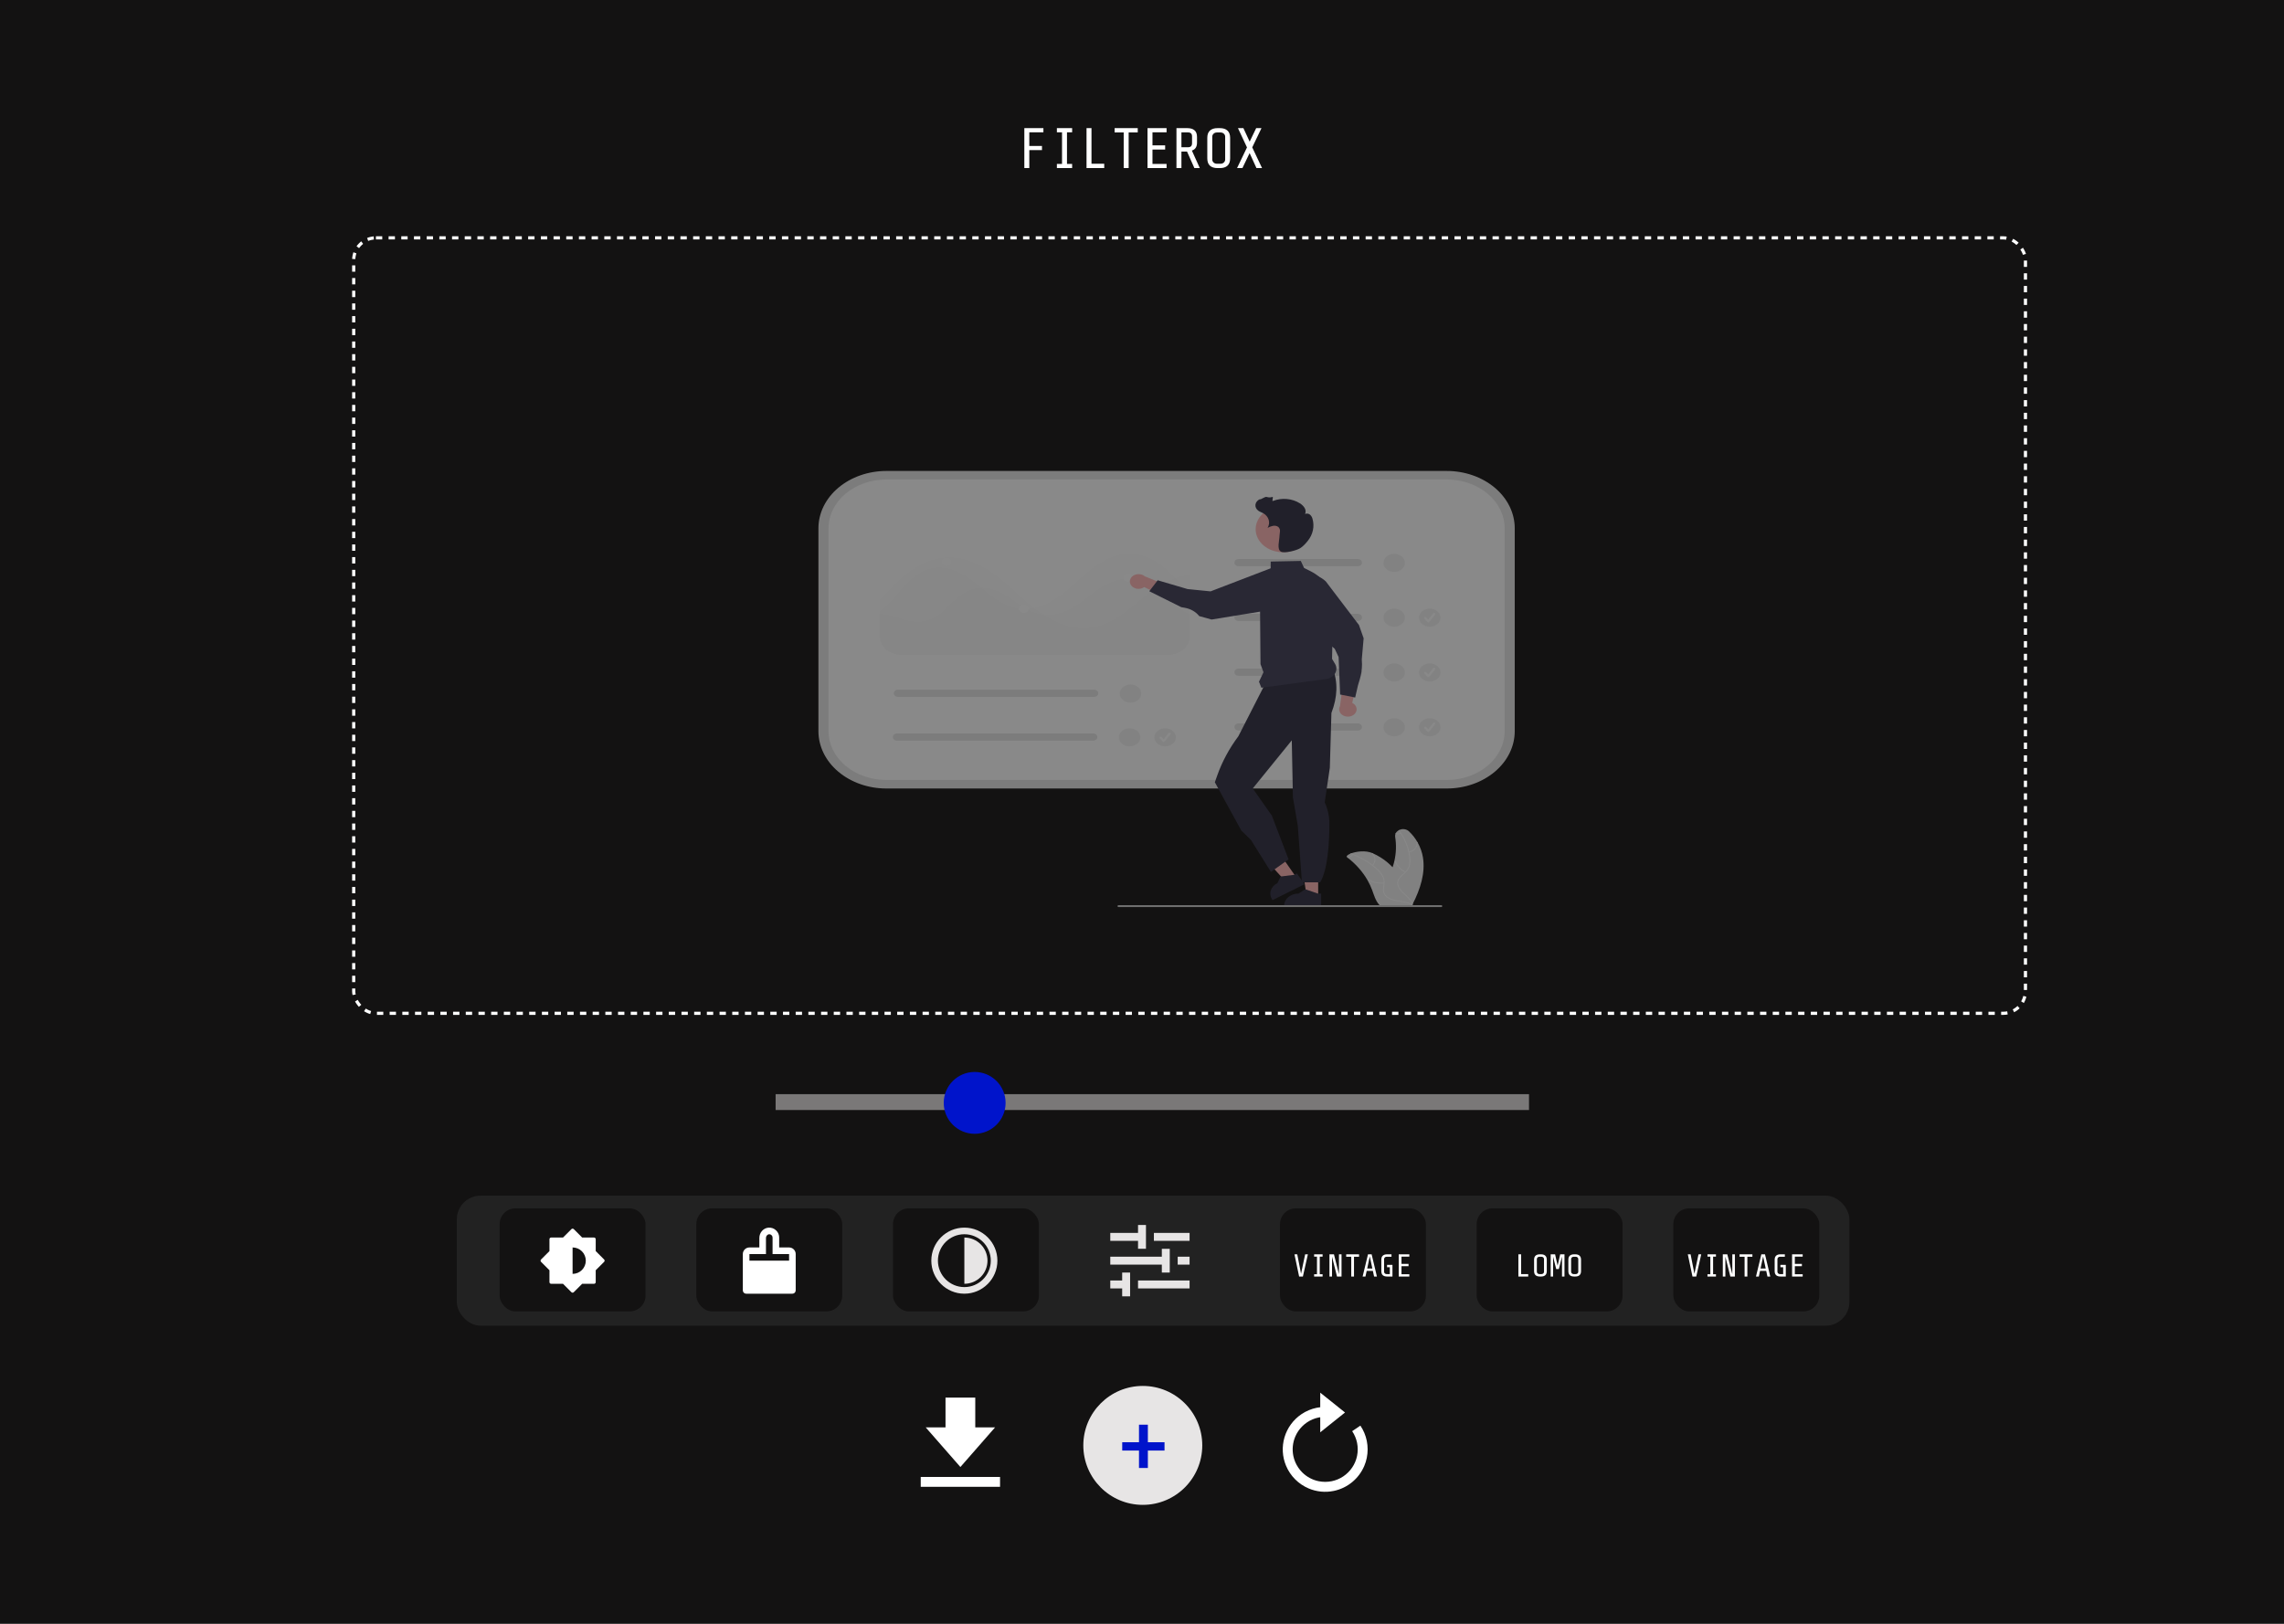 <svg width="1440" height="1024" viewBox="0 0 1440 1024" fill="none" xmlns="http://www.w3.org/2000/svg">
<rect width="1440" height="1024" fill="#131212"/>
<rect x="288" y="754" width="878" height="82" rx="15" fill="#222222"/>
<rect x="223" y="150" width="1054" height="489" rx="14" stroke="white" stroke-width="2" stroke-dasharray="4 4"/>
<path d="M656.94 92.032V94.66H648.948V106H645.816V80.8H657.84V83.428H648.948V92.032H656.94ZM669.577 103.372V83.428H666.337V80.8H675.949V83.428H672.709V103.372H675.949V106H666.337V103.372H669.577ZM688.155 80.8V103.264H696.183V106H685.023V80.8H688.155ZM708.46 106V83.536H702.736V80.8H717.316V83.536H711.592V106H708.46ZM735.498 80.8V83.428H726.606V91.672H734.598V94.3H726.606V103.372H735.498V106H723.474V80.8H735.498ZM744.859 95.56V106H741.727V80.8H748.495C750.535 80.8 752.071 81.256 753.103 82.168C754.159 83.056 754.687 84.472 754.687 86.416V89.872C754.687 92.584 753.607 94.276 751.447 94.948L756.451 106H753.031L748.387 95.56H744.859ZM751.555 86.092C751.555 85.18 751.339 84.52 750.907 84.112C750.499 83.704 749.839 83.5 748.927 83.5H744.859V92.86H748.927C749.839 92.86 750.499 92.656 750.907 92.248C751.339 91.816 751.555 91.144 751.555 90.232V86.092ZM775.568 99.88C775.568 101.92 775.004 103.456 773.876 104.488C772.772 105.496 771.176 106 769.088 106H767.648C765.56 106 763.952 105.496 762.824 104.488C761.72 103.456 761.168 101.92 761.168 99.88V86.92C761.168 84.88 761.72 83.356 762.824 82.348C763.952 81.316 765.56 80.8 767.648 80.8H769.088C771.176 80.8 772.772 81.316 773.876 82.348C775.004 83.356 775.568 84.88 775.568 86.92V99.88ZM772.436 86.236C772.436 85.492 772.16 84.856 771.608 84.328C771.056 83.8 770.336 83.536 769.448 83.536H767.288C766.4 83.536 765.68 83.8 765.128 84.328C764.576 84.856 764.3 85.492 764.3 86.236V100.564C764.3 101.308 764.576 101.944 765.128 102.472C765.68 103 766.4 103.264 767.288 103.264H769.448C770.336 103.264 771.056 103 771.608 102.472C772.16 101.944 772.436 101.308 772.436 100.564V86.236ZM783.31 106H779.926L786.19 92.968L780.502 80.8H783.922L787.882 89.332L791.986 80.8H795.334L789.502 92.932L795.694 106H792.166L787.846 96.532L783.31 106Z" fill="white"/>
<circle cx="720.5" cy="911.5" r="37.5" fill="#E7E5E5"/>
<path d="M718.1 925.74V914.75H707.53V909.5H718.1V898.44H723.7V909.5H734.2V914.75H723.7V925.74H718.1Z" fill="#0014CB"/>
<rect x="563" y="762" width="92" height="65" rx="10" fill="#131212"/>
<rect x="439" y="762" width="92" height="65" rx="10" fill="#131212"/>
<rect x="807" y="762" width="92" height="65" rx="10" fill="#131212"/>
<g filter="url(#filter0_d_2:2)">
<path d="M816.12 787H817.88L820.28 799.24L822.86 787H824.58L821.44 801H819.06L816.12 787ZM830.321 799.54V788.46H828.521V787H833.861V788.46H832.061V799.54H833.861V801H828.521V799.54H830.321ZM839.802 801H838.182V787H841.022L844.182 799.52V787H845.802V801H842.942L839.802 788.48V801ZM851.922 801V788.52H848.742V787H856.842V788.52H853.662V801H851.922ZM861.663 797.46L860.883 801H859.103L862.483 787H864.783L868.103 801H866.323L865.563 797.46H861.663ZM865.243 795.96L863.603 788.32L861.983 795.96H865.243ZM874.484 801C873.324 801 872.431 800.72 871.804 800.16C871.191 799.587 870.884 798.733 870.884 797.6V790.4C870.884 789.267 871.191 788.42 871.804 787.86C872.431 787.287 873.324 787 874.484 787H877.304V788.52H874.284C873.791 788.52 873.391 788.667 873.084 788.96C872.777 789.253 872.624 789.607 872.624 790.02V797.98C872.624 798.393 872.777 798.747 873.084 799.04C873.391 799.333 873.791 799.48 874.284 799.48H876.244V795.14H874.504V793.64H877.904V801H874.484ZM888.545 787V788.46H883.605V793.04H888.045V794.5H883.605V799.54H888.545V801H881.865V787H888.545Z" fill="white"/>
</g>
<rect x="1055" y="762" width="92" height="65" rx="10" fill="#131212"/>
<g filter="url(#filter1_d_2:2)">
<path d="M1064.12 787H1065.88L1068.28 799.24L1070.86 787H1072.58L1069.44 801H1067.06L1064.12 787ZM1078.32 799.54V788.46H1076.52V787H1081.86V788.46H1080.06V799.54H1081.86V801H1076.52V799.54H1078.32ZM1087.8 801H1086.18V787H1089.02L1092.18 799.52V787H1093.8V801H1090.94L1087.8 788.48V801ZM1099.92 801V788.52H1096.74V787H1104.84V788.52H1101.66V801H1099.92ZM1109.66 797.46L1108.88 801H1107.1L1110.48 787H1112.78L1116.1 801H1114.32L1113.56 797.46H1109.66ZM1113.24 795.96L1111.6 788.32L1109.98 795.96H1113.24ZM1122.48 801C1121.32 801 1120.43 800.72 1119.8 800.16C1119.19 799.587 1118.88 798.733 1118.88 797.6V790.4C1118.88 789.267 1119.19 788.42 1119.8 787.86C1120.43 787.287 1121.32 787 1122.48 787H1125.3V788.52H1122.28C1121.79 788.52 1121.39 788.667 1121.08 788.96C1120.78 789.253 1120.62 789.607 1120.62 790.02V797.98C1120.62 798.393 1120.78 798.747 1121.08 799.04C1121.39 799.333 1121.79 799.48 1122.28 799.48H1124.24V795.14H1122.5V793.64H1125.9V801H1122.48ZM1136.54 787V788.46H1131.6V793.04H1136.04V794.5H1131.6V799.54H1136.54V801H1129.86V787H1136.54Z" fill="white"/>
</g>
<rect x="931" y="762" width="92" height="65" rx="10" fill="#131212"/>
<g filter="url(#filter2_d_2:2)">
<path d="M959.04 787V799.48H963.5V801H957.3V787H959.04ZM975.201 797.6C975.201 798.733 974.887 799.587 974.261 800.16C973.647 800.72 972.761 801 971.601 801H970.801C969.641 801 968.747 800.72 968.121 800.16C967.507 799.587 967.201 798.733 967.201 797.6V790.4C967.201 789.267 967.507 788.42 968.121 787.86C968.747 787.287 969.641 787 970.801 787H971.601C972.761 787 973.647 787.287 974.261 787.86C974.887 788.42 975.201 789.267 975.201 790.4V797.6ZM973.461 790.02C973.461 789.607 973.307 789.253 973.001 788.96C972.694 788.667 972.294 788.52 971.801 788.52H970.601C970.107 788.52 969.707 788.667 969.401 788.96C969.094 789.253 968.941 789.607 968.941 790.02V797.98C968.941 798.393 969.094 798.747 969.401 799.04C969.707 799.333 970.107 799.48 970.601 799.48H971.801C972.294 799.48 972.694 799.333 973.001 799.04C973.307 798.747 973.461 798.393 973.461 797.98V790.02ZM982.802 796.3H981.142L979.182 788.44V801H977.662V787H980.442L982.042 794.16L983.662 787H986.362V801H984.802V788.44L982.802 796.3ZM996.802 797.6C996.802 798.733 996.489 799.587 995.862 800.16C995.249 800.72 994.362 801 993.202 801H992.402C991.242 801 990.349 800.72 989.722 800.16C989.109 799.587 988.802 798.733 988.802 797.6V790.4C988.802 789.267 989.109 788.42 989.722 787.86C990.349 787.287 991.242 787 992.402 787H993.202C994.362 787 995.249 787.287 995.862 787.86C996.489 788.42 996.802 789.267 996.802 790.4V797.6ZM995.062 790.02C995.062 789.607 994.909 789.253 994.602 788.96C994.296 788.667 993.896 788.52 993.402 788.52H992.202C991.709 788.52 991.309 788.667 991.002 788.96C990.696 789.253 990.542 789.607 990.542 790.02V797.98C990.542 798.393 990.696 798.747 991.002 799.04C991.309 799.333 991.709 799.48 992.202 799.48H993.402C993.896 799.48 994.296 799.333 994.602 799.04C994.909 798.747 995.062 798.393 995.062 797.98V790.02Z" fill="white"/>
</g>
<rect x="315" y="762" width="92" height="65" rx="10" fill="#131212"/>
<path d="M727.5 777.5H750V782.5H727.5V777.5ZM700 782.5H717.5V787.5H722.5V772.5H717.5V777.5H700V782.5ZM717.5 807.5H750V812.5H717.5V807.5ZM742.5 792.5H750V797.5H742.5V792.5ZM737.5 802.5V787.53H732.5V792.5H700V797.5H732.5V802.5H737.5ZM712.5 817.5V802.5H707.5V807.5H700V812.5H707.5V817.5H712.5Z" fill="#E7E5E5"/>
<path d="M860.156 903.578C859.481 901.986 858.655 900.463 857.691 899.028L852.509 902.525C854.003 904.745 855.05 907.234 855.594 909.853C856.148 912.584 856.148 915.398 855.594 918.128C855.322 919.447 854.92 920.736 854.394 921.975C853.882 923.193 853.251 924.357 852.509 925.45C851.028 927.634 849.145 929.517 846.959 930.997C844.741 932.489 842.255 933.537 839.637 934.081C836.908 934.628 834.098 934.628 831.369 934.081C827.441 933.274 823.836 931.331 821.003 928.494C819.132 926.621 817.638 924.406 816.603 921.969C816.081 920.729 815.681 919.442 815.409 918.125C814.584 914.058 815 909.837 816.603 906.009C817.634 903.573 819.127 901.359 821 899.491C822.872 897.622 825.085 896.13 827.519 895.094C828.753 894.572 830.05 894.169 831.362 893.9C831.697 893.831 832.037 893.8 832.375 893.747V903.25L848 890.75L832.375 878.25V887.431C831.615 887.515 830.859 887.631 830.109 887.778C826.685 888.48 823.432 889.85 820.537 891.809C815.395 895.278 811.617 900.425 809.849 906.371C808.081 912.316 808.433 918.691 810.844 924.406C812.186 927.588 814.134 930.479 816.578 932.919C819.019 935.355 821.906 937.3 825.081 938.647C830.073 940.759 835.589 941.303 840.897 940.206C845.146 939.328 849.118 937.431 852.472 934.679C855.826 931.927 858.462 928.402 860.153 924.406C860.841 922.781 861.369 921.091 861.716 919.381C862.44 915.824 862.44 912.157 861.716 908.6C861.36 906.88 860.837 905.198 860.156 903.578V903.578Z" fill="white"/>
<path d="M627.375 900.125H614.875V881.375H596.125V900.125H583.625L605.5 925.125L627.375 900.125ZM580.5 931.375H630.5V937.625H580.5V931.375Z" fill="white"/>
<path d="M497.5 786.669H493.333V786.667H491.25V780.415C491.257 779.598 491.099 778.788 490.786 778.034C490.474 777.279 490.012 776.595 489.429 776.023C488.789 775.364 488.01 774.858 487.148 774.541C486.286 774.224 485.364 774.105 484.45 774.192C481.254 774.467 478.75 777.308 478.75 780.66V786.667H472.5C470.202 786.667 468.333 788.535 468.333 790.833V813.75C468.333 814.303 468.553 814.832 468.944 815.223C469.334 815.614 469.864 815.833 470.417 815.833H499.583C500.136 815.833 500.666 815.614 501.056 815.223C501.447 814.832 501.667 814.303 501.667 813.75V790.835C501.667 788.538 499.798 786.669 497.5 786.669ZM472.5 795V790.833H482.917V780.66C482.917 779.473 483.765 778.431 485.004 778.333C485.558 778.333 486.071 778.548 486.487 778.973C486.679 779.161 486.83 779.385 486.932 779.633C487.035 779.881 487.086 780.147 487.083 780.415V790.833H489.156L489.167 790.835H497.5V795H472.5Z" fill="white"/>
<path d="M380.888 794.262L375.583 788.96V781.458C375.583 781.182 375.474 780.917 375.278 780.722C375.083 780.526 374.818 780.417 374.542 780.417H367.04L361.735 775.112C361.54 774.917 361.275 774.807 360.999 774.807C360.723 774.807 360.458 774.917 360.263 775.112L354.96 780.417H347.458C347.182 780.417 346.917 780.526 346.722 780.722C346.526 780.917 346.417 781.182 346.417 781.458V788.96L341.113 794.265C340.917 794.46 340.808 794.725 340.808 795.001C340.808 795.277 340.917 795.542 341.113 795.737L346.417 801.04V808.542C346.417 808.818 346.526 809.083 346.722 809.278C346.917 809.474 347.182 809.583 347.458 809.583H354.96L360.265 814.887C360.46 815.083 360.725 815.192 361.001 815.192C361.277 815.192 361.542 815.083 361.738 814.887L367.04 809.583H374.542C374.818 809.583 375.083 809.474 375.278 809.278C375.474 809.083 375.583 808.818 375.583 808.542V801.04L380.888 795.735C381.083 795.54 381.192 795.275 381.192 794.999C381.192 794.723 381.083 794.458 380.888 794.262V794.262ZM361 786.667C363.21 786.667 365.33 787.545 366.893 789.107C368.455 790.67 369.333 792.79 369.333 795C369.333 797.21 368.455 799.33 366.893 800.893C365.33 802.455 363.21 803.333 361 803.333" fill="white"/>
<g opacity="0.5" clip-path="url(#clip0_2:2)">
<path d="M890.759 569.936C895.417 560.737 898.702 550.725 897.147 540.817C896.614 537.457 895.454 534.19 893.71 531.135C892.306 528.646 890.492 526.335 888.322 524.272C887.572 523.544 886.542 523.062 885.413 522.909C884.284 522.756 883.127 522.942 882.145 523.434C881.993 523.508 881.841 523.587 881.7 523.671C880.94 524.123 880.339 524.741 879.965 525.46C879.892 525.597 879.832 525.739 879.783 525.883C879.569 526.488 879.511 527.125 879.614 527.751C880.433 532.85 880.256 538.028 879.088 543.079C878.79 544.364 878.426 545.639 877.995 546.902C877.028 545.884 876 544.909 874.915 543.98C872.102 541.577 868.858 539.562 865.301 538.009H865.295C865.278 537.999 865.266 537.994 865.249 537.984C860.935 536.131 855.185 536.9 851.824 538.161C851.602 538.24 851.392 538.329 851.187 538.413C849.434 539.171 848.563 540.043 849.311 540.615C849.481 540.738 849.65 540.866 849.808 540.994C854.902 544.965 859.076 549.7 862.116 554.958V554.962C863.324 557.056 864.342 559.223 865.161 561.446C866.289 564.516 867.224 567.921 869.427 570.423C869.653 570.687 869.897 570.939 870.158 571.177L889.842 571.044C889.888 571.025 889.929 571.01 889.976 570.99L890.759 571.015C890.73 570.896 890.695 570.778 890.66 570.66V570.65C890.642 570.586 890.619 570.517 890.601 570.458C890.584 570.409 890.572 570.364 890.56 570.325C890.595 570.251 890.631 570.182 890.671 570.108C890.701 570.049 890.73 569.995 890.759 569.936Z" fill="#F0F0F0"/>
<path d="M890.66 570.65C890.654 570.687 890.636 570.722 890.61 570.752C890.583 570.781 890.548 570.805 890.507 570.82C890.467 570.834 890.422 570.84 890.379 570.836C890.335 570.833 890.293 570.819 890.256 570.798C889.448 570.303 888.56 569.907 887.621 569.62C887.615 569.615 887.615 569.62 887.615 569.62C886.429 569.261 885.209 568.987 883.968 568.802C883.956 568.802 883.95 568.798 883.939 568.798C883.436 568.714 882.933 568.64 882.431 568.561C879.988 568.182 877.504 567.723 875.388 566.551C874.527 566.101 873.789 565.503 873.222 564.796C872.655 564.088 872.272 563.288 872.098 562.447C871.788 560.796 872.18 559.136 872.344 557.49C872.355 557.372 872.367 557.249 872.373 557.13C872.384 556.978 872.39 556.83 872.39 556.682C872.45 555.188 872.094 553.703 871.35 552.346C870.394 550.722 869.14 549.235 867.633 547.942C866.856 547.237 866.045 546.559 865.202 545.907H865.196C865.161 545.877 865.132 545.852 865.097 545.828C865.097 545.823 865.091 545.818 865.085 545.813C861.478 543.051 857.388 540.774 852.958 539.063C852.8 539.004 852.636 538.94 852.473 538.881C852.046 538.718 851.62 538.565 851.187 538.413C851.392 538.329 851.602 538.24 851.824 538.161C856.765 539.923 861.325 542.364 865.319 545.384C865.453 545.483 865.588 545.586 865.716 545.69C866.727 546.478 867.69 547.304 868.603 548.168C870.064 549.495 871.248 551.021 872.104 552.681C872.732 554.025 873.009 555.467 872.916 556.909C872.905 557.185 872.881 557.46 872.852 557.741C872.671 559.402 872.268 561.116 872.718 562.777C873.232 564.669 874.974 565.989 876.996 566.797C878.334 567.3 879.739 567.667 881.18 567.891C884.161 568.418 887.241 568.674 889.847 570.024H889.853C889.894 570.049 889.935 570.069 889.97 570.088C889.976 570.088 889.976 570.088 889.976 570.093C890.164 570.188 890.346 570.291 890.519 570.404C890.531 570.409 890.543 570.419 890.554 570.423C890.571 570.434 890.587 570.445 890.601 570.458C890.628 570.484 890.648 570.515 890.658 570.548C890.668 570.582 890.669 570.616 890.66 570.65Z" fill="white"/>
<path d="M865.562 545.859C866.625 544.748 867.184 543.356 867.141 541.93C867.097 540.504 866.454 539.138 865.326 538.075C865.097 537.86 864.691 538.15 864.92 538.365C865.973 539.353 866.572 540.626 866.609 541.954C866.646 543.282 866.119 544.577 865.123 545.606C864.907 545.83 865.348 546.081 865.562 545.859Z" fill="white"/>
<path d="M872.56 556.667C869.124 557.004 865.664 556.236 862.87 554.518C862.593 554.347 862.294 554.718 862.57 554.889C865.482 556.672 869.085 557.465 872.659 557.108C873 557.073 872.898 556.633 872.56 556.667Z" fill="white"/>
<path d="M852.993 539.009C852.981 539.029 852.97 539.043 852.958 539.063C852.636 539.562 852.186 539.994 851.641 540.328C851.096 540.662 850.47 540.89 849.808 540.994C849.65 540.866 849.481 540.738 849.311 540.615C849.338 540.601 849.368 540.593 849.399 540.59C850.035 540.531 850.646 540.346 851.18 540.048C851.715 539.751 852.158 539.351 852.473 538.881C852.502 538.841 852.531 538.797 852.555 538.758C852.574 538.733 852.599 538.712 852.628 538.696C852.657 538.68 852.69 538.669 852.724 538.663C852.758 538.658 852.794 538.658 852.828 538.664C852.862 538.67 852.894 538.682 852.923 538.698C852.979 538.733 853.018 538.784 853.031 538.842C853.044 538.9 853.03 538.959 852.993 539.009Z" fill="white"/>
<path d="M558.816 299.682C548.308 299.692 538.234 303.215 530.803 309.48C523.373 315.744 519.193 324.237 519.181 333.096V461.149C519.193 470.008 523.373 478.501 530.803 484.765C538.234 491.029 548.308 494.553 558.816 494.563H912.184C922.692 494.553 932.766 491.029 940.197 484.765C947.627 478.501 951.807 470.008 951.819 461.149V333.096C951.807 324.237 947.627 315.744 940.197 309.48C932.766 303.215 922.692 299.692 912.184 299.682H558.816Z" fill="white"/>
<path d="M912.184 497.245H558.816C547.465 497.234 536.582 493.428 528.555 486.661C520.528 479.894 516.013 470.719 516 461.149V333.096C516.013 323.526 520.528 314.351 528.555 307.584C536.582 300.817 547.465 297.011 558.816 297H912.184C923.535 297.011 934.419 300.817 942.445 307.584C950.472 314.351 954.987 323.526 955 333.096V461.149C954.987 470.719 950.472 479.894 942.445 486.661C934.419 493.428 923.535 497.234 912.184 497.245V497.245ZM558.816 302.364C549.151 302.373 539.886 305.614 533.052 311.375C526.217 317.137 522.373 324.948 522.362 333.096V461.149C522.373 469.297 526.217 477.108 533.052 482.87C539.886 488.631 549.151 491.872 558.816 491.881H912.184C921.849 491.872 931.114 488.631 937.949 482.87C944.783 477.108 948.627 469.297 948.638 461.149V333.096C948.627 324.948 944.783 317.137 937.949 311.375C931.114 305.614 921.849 302.373 912.184 302.364H558.816Z" fill="#E6E6E6"/>
<path d="M736.449 326.194H568.399C564.812 326.199 561.374 327.403 558.838 329.541C556.302 331.679 554.874 334.577 554.868 337.601V401.5C554.867 402.178 554.941 402.855 555.091 403.521C555.144 403.825 555.229 404.12 555.314 404.415C556.083 406.846 557.783 408.996 560.148 410.531C562.514 412.067 565.413 412.902 568.399 412.907H736.449C736.725 412.907 737 412.898 737.265 412.88H737.456V412.871C737.509 412.873 737.563 412.87 737.615 412.862C737.668 412.862 737.732 412.853 737.785 412.853C737.803 412.855 737.822 412.852 737.838 412.845C737.955 412.836 738.071 412.827 738.177 412.818C738.368 412.791 738.559 412.773 738.739 412.746C738.763 412.739 738.788 412.736 738.813 412.737C738.846 412.724 738.883 412.717 738.92 412.719C738.924 412.716 738.929 412.713 738.934 412.712C738.94 412.71 738.946 412.71 738.951 412.71C739.068 412.693 739.185 412.675 739.301 412.648C739.366 412.64 739.43 412.628 739.492 412.612C739.725 412.567 739.959 412.523 740.181 412.46C740.287 412.433 740.383 412.415 740.489 412.389C740.627 412.353 740.775 412.308 740.913 412.263C740.985 412.247 741.056 412.226 741.125 412.201C741.133 412.201 741.141 412.199 741.149 412.196C741.156 412.193 741.162 412.188 741.168 412.183C741.474 412.092 741.775 411.987 742.069 411.87C742.323 411.772 742.567 411.665 742.811 411.557C742.907 411.522 742.991 411.477 743.087 411.432C743.11 411.423 743.132 411.411 743.15 411.396C743.394 411.271 743.638 411.146 743.872 411.03C743.882 411.021 743.882 411.012 743.893 411.012C743.894 411.012 743.896 411.012 743.897 411.011C743.898 411.011 743.899 411.01 743.9 411.009C743.901 411.009 743.902 411.008 743.903 411.006C743.903 411.005 743.903 411.004 743.903 411.003C744.153 410.871 744.393 410.728 744.624 410.574H744.635C744.699 410.529 744.752 410.493 744.805 410.458C744.879 410.413 744.953 410.359 745.017 410.315C745.144 410.225 745.271 410.136 745.388 410.046C745.46 410.001 745.527 409.95 745.589 409.895C745.77 409.76 745.939 409.617 746.109 409.474C746.199 409.401 746.284 409.324 746.363 409.242C746.495 409.135 746.619 409.022 746.735 408.902C746.841 408.786 746.957 408.67 747.063 408.554C747.189 408.432 747.306 408.303 747.413 408.169C747.604 407.955 747.774 407.74 747.943 407.508C748.081 407.32 748.219 407.123 748.346 406.927C748.41 406.828 748.474 406.721 748.537 406.614C748.548 406.614 748.548 406.605 748.548 406.596C748.664 406.408 748.77 406.22 748.866 406.024C748.908 405.943 748.951 405.872 748.983 405.791C749.067 405.639 749.131 405.478 749.205 405.318C749.322 405.022 749.439 404.719 749.534 404.415C749.619 404.12 749.704 403.825 749.757 403.521C749.906 402.855 749.981 402.178 749.979 401.5V337.601C749.973 334.577 748.546 331.679 746.01 329.541C743.473 327.403 740.035 326.199 736.449 326.194V326.194Z" fill="white"/>
<path opacity="0.3" d="M749.979 344.52H554.868V345.414H749.979V344.52Z" fill="white"/>
<path opacity="0.3" d="M749.979 354.353H554.868V355.247H749.979V354.353Z" fill="white"/>
<path opacity="0.3" d="M749.979 364.187H554.868V365.081H749.979V364.187Z" fill="white"/>
<path opacity="0.3" d="M749.979 374.02H554.868V374.914H749.979V374.02Z" fill="white"/>
<path opacity="0.3" d="M749.979 383.854H554.868V384.748H749.979V383.854Z" fill="white"/>
<path opacity="0.3" d="M749.979 393.687H554.868V394.581H749.979V393.687Z" fill="white"/>
<path opacity="0.3" d="M749.757 403.521C749.704 403.825 749.619 404.12 749.534 404.415H555.017C554.953 404.119 554.91 403.82 554.889 403.521H749.757Z" fill="white"/>
<g opacity="0.1">
<path opacity="0.1" d="M749.979 387.662V401.5C749.981 402.178 749.906 402.855 749.757 403.521C749.704 403.825 749.619 404.12 749.534 404.415C749.439 404.718 749.322 405.022 749.205 405.317C749.131 405.478 749.067 405.639 748.983 405.791C748.951 405.872 748.908 405.943 748.866 406.024C748.77 406.22 748.664 406.408 748.548 406.596C748.548 406.605 748.548 406.614 748.537 406.614C748.474 406.721 748.41 406.828 748.346 406.927C748.219 407.123 748.081 407.32 747.943 407.508C747.774 407.74 747.604 407.955 747.413 408.169C747.306 408.303 747.189 408.431 747.063 408.554C746.957 408.67 746.841 408.786 746.735 408.902C746.619 409.022 746.495 409.135 746.363 409.242C746.284 409.324 746.199 409.401 746.109 409.474C745.939 409.617 745.77 409.76 745.589 409.894C745.527 409.95 745.46 410.001 745.388 410.046C745.271 410.136 745.144 410.225 745.017 410.315C744.953 410.359 744.879 410.413 744.805 410.458C744.752 410.493 744.699 410.529 744.635 410.574H744.624C744.393 410.728 744.153 410.871 743.903 411.003C743.903 411.004 743.903 411.005 743.903 411.006C743.902 411.007 743.901 411.008 743.9 411.009C743.899 411.01 743.898 411.011 743.897 411.011C743.896 411.012 743.894 411.012 743.893 411.012C743.882 411.012 743.882 411.021 743.872 411.03C743.723 411.119 743.564 411.2 743.405 411.28C743.32 411.325 743.235 411.36 743.15 411.396C743.132 411.411 743.11 411.423 743.087 411.432C742.991 411.477 742.907 411.521 742.811 411.557C742.567 411.664 742.323 411.772 742.069 411.87C741.775 411.987 741.474 412.092 741.168 412.183C741.162 412.188 741.156 412.193 741.149 412.196C741.141 412.199 741.133 412.201 741.125 412.201C741.056 412.226 740.985 412.247 740.913 412.263C740.775 412.308 740.627 412.353 740.489 412.389C740.383 412.415 740.287 412.433 740.181 412.46C739.959 412.523 739.725 412.567 739.492 412.612C739.43 412.628 739.366 412.64 739.301 412.648C739.185 412.675 739.068 412.692 738.951 412.71C738.946 412.71 738.94 412.71 738.934 412.712C738.929 412.713 738.924 412.716 738.92 412.719C738.883 412.717 738.846 412.723 738.813 412.737C738.788 412.736 738.763 412.739 738.739 412.746C738.559 412.773 738.368 412.791 738.177 412.818C738.071 412.827 737.955 412.835 737.838 412.844C737.822 412.852 737.803 412.855 737.785 412.853C737.668 412.862 737.562 412.871 737.456 412.88H737.435C737.318 412.889 737.202 412.889 737.085 412.898C736.873 412.907 736.661 412.907 736.449 412.907H568.399C565.413 412.901 562.514 412.066 560.148 410.531C557.783 408.996 556.083 406.846 555.314 404.414H555.017C554.953 404.119 554.91 403.82 554.889 403.521C554.879 403.351 554.868 403.172 554.868 403.002V387.412C557.094 387.467 559.301 387.771 561.432 388.314C567.201 389.798 572.81 392.31 578.833 392.31C579.31 392.31 579.809 392.293 580.296 392.257C586.637 391.81 591.568 388.493 595.672 384.748C596.001 384.453 596.329 384.158 596.637 383.854C597.411 383.13 598.153 382.388 598.874 381.655C601.178 379.202 603.76 376.944 606.583 374.914C607.039 374.601 607.495 374.306 607.962 374.02C610.7 372.299 613.924 371.211 617.314 370.865C617.749 370.829 618.184 370.802 618.619 370.793C623.157 370.677 627.42 372.054 631.301 374.02C631.863 374.306 632.425 374.601 632.966 374.914C634.821 375.975 636.609 377.118 638.321 378.338C640.963 380.295 643.724 382.136 646.592 383.854C646.804 383.979 647.016 384.104 647.228 384.211C647.557 384.399 647.896 384.578 648.235 384.748C651.14 386.322 654.407 387.361 657.821 387.796C657.938 387.814 658.065 387.832 658.192 387.841C663.717 388.386 668.86 387.009 673.557 384.748C674.14 384.462 674.734 384.167 675.307 383.854C678.976 381.798 682.416 379.464 685.582 376.881C686.409 376.228 687.247 375.567 688.116 374.914C688.509 374.619 688.901 374.315 689.304 374.02C695.603 369.354 702.866 365.081 711.445 365.081C711.805 365.081 712.177 365.09 712.548 365.108C718.719 365.358 724.138 367.879 728.687 371.079C730.008 372.003 731.272 372.985 732.472 374.02C732.525 374.065 732.568 374.101 732.621 374.145C732.918 374.396 733.215 374.655 733.49 374.914C736.884 377.909 740.012 381.109 743.702 383.854C744.105 384.167 744.518 384.462 744.942 384.748C746.215 385.638 747.562 386.451 748.972 387.179C749.301 387.349 749.64 387.51 749.979 387.662Z" fill="black"/>
</g>
<g opacity="0.1">
<path opacity="0.1" d="M749.979 374.154V401.5C749.981 402.178 749.906 402.855 749.757 403.521C749.704 403.824 749.619 404.119 749.534 404.415C749.439 404.718 749.322 405.022 749.205 405.317C749.131 405.478 749.067 405.639 748.983 405.791C748.951 405.872 748.908 405.943 748.866 406.024C748.77 406.22 748.664 406.408 748.548 406.596C748.548 406.605 748.548 406.614 748.537 406.614C748.474 406.721 748.41 406.828 748.346 406.927C748.219 407.123 748.081 407.32 747.943 407.508C747.774 407.74 747.604 407.955 747.413 408.169C747.306 408.303 747.189 408.431 747.063 408.554C746.957 408.67 746.841 408.786 746.735 408.902C746.619 409.022 746.495 409.135 746.363 409.242C746.284 409.324 746.199 409.401 746.109 409.474C745.939 409.617 745.77 409.76 745.589 409.894C745.527 409.95 745.46 410.001 745.388 410.046C745.271 410.136 745.144 410.225 745.017 410.315C744.953 410.359 744.879 410.413 744.805 410.458C744.752 410.493 744.699 410.529 744.635 410.574H744.624C744.393 410.728 744.153 410.871 743.903 411.003C743.903 411.004 743.903 411.005 743.903 411.006C743.902 411.007 743.901 411.008 743.9 411.009C743.899 411.01 743.898 411.011 743.897 411.011C743.896 411.012 743.894 411.012 743.893 411.012C743.882 411.012 743.882 411.021 743.872 411.03C743.723 411.119 743.564 411.2 743.405 411.28C743.32 411.325 743.235 411.36 743.15 411.396C743.132 411.411 743.11 411.423 743.087 411.432C742.991 411.477 742.907 411.521 742.811 411.557C742.567 411.664 742.323 411.772 742.069 411.87C741.775 411.987 741.474 412.092 741.168 412.183C741.162 412.188 741.156 412.193 741.149 412.196C741.141 412.199 741.133 412.201 741.125 412.201C741.056 412.226 740.985 412.247 740.913 412.263C740.775 412.308 740.627 412.353 740.489 412.388C740.383 412.415 740.287 412.433 740.181 412.46C739.959 412.523 739.725 412.567 739.492 412.612C739.43 412.628 739.366 412.64 739.301 412.648C739.185 412.675 739.068 412.692 738.951 412.71C738.946 412.71 738.94 412.71 738.934 412.712C738.929 412.713 738.924 412.716 738.92 412.719C738.883 412.717 738.846 412.723 738.813 412.737C738.788 412.736 738.763 412.739 738.739 412.746C738.559 412.773 738.368 412.791 738.177 412.818C738.071 412.827 737.955 412.835 737.838 412.844C737.822 412.852 737.803 412.855 737.785 412.853C737.732 412.853 737.668 412.862 737.615 412.862C737.563 412.87 737.509 412.873 737.456 412.871C737.411 412.879 737.365 412.882 737.318 412.88H737.265C737.212 412.889 737.149 412.889 737.085 412.898C736.873 412.907 736.661 412.907 736.449 412.907H568.399C565.413 412.901 562.514 412.066 560.148 410.531C557.783 408.996 556.083 406.846 555.314 404.414C555.229 404.119 555.144 403.824 555.091 403.52C554.941 402.854 554.867 402.178 554.868 401.5V385.579C555.239 385.311 555.6 385.034 555.96 384.748C556.332 384.453 556.692 384.158 557.053 383.854C560.211 381.082 563.088 378.092 565.652 374.914C565.737 374.816 565.822 374.726 565.896 374.628C566.066 374.423 566.236 374.226 566.416 374.02C568.988 370.847 571.864 367.857 575.016 365.081C575.376 364.777 575.737 364.482 576.108 364.187C580.052 361.058 584.548 358.725 589.85 358.17C597.156 357.402 603.953 360.253 609.966 364.187C610.411 364.482 610.846 364.777 611.281 365.081C613.338 366.493 615.289 368.031 617.134 369.559C617.622 369.971 618.12 370.382 618.619 370.793C619.902 371.875 621.217 372.956 622.542 374.02C622.924 374.324 623.295 374.619 623.677 374.914C628.979 379.053 634.715 382.692 641.534 383.854C642 383.934 642.477 384.006 642.955 384.059C645.531 384.348 648.146 384.279 650.695 383.854C651.12 383.791 651.533 383.711 651.957 383.621C658.341 382.289 664.258 378.937 669.613 374.914C669.994 374.619 670.387 374.324 670.768 374.02C673.504 371.884 676.102 369.595 678.53 367.342C679.336 366.592 680.163 365.832 680.991 365.081C681.33 364.786 681.659 364.491 681.987 364.187C685.536 360.926 689.418 357.935 693.588 355.247C694.086 354.934 694.585 354.639 695.083 354.353C700.693 351.126 706.822 349.052 713.555 349.383C719.111 349.651 724.191 351.582 728.761 354.353C729.228 354.639 729.694 354.934 730.161 355.247C733.639 357.603 736.813 360.261 739.63 363.177C739.959 363.507 740.287 363.847 740.616 364.187C740.786 364.357 740.945 364.535 741.115 364.705L741.464 365.081C744.274 368.04 746.978 371.115 749.852 374.02L749.979 374.154Z" fill="black"/>
</g>
<g opacity="0.1">
<path opacity="0.1" d="M749.979 362.864V401.5C749.981 402.178 749.906 402.855 749.757 403.521C749.704 403.825 749.619 404.12 749.534 404.415C749.439 404.718 749.322 405.022 749.205 405.317C749.131 405.478 749.067 405.639 748.983 405.791C748.951 405.872 748.908 405.943 748.866 406.024C748.77 406.22 748.664 406.408 748.548 406.596C748.548 406.605 748.548 406.614 748.537 406.614C748.474 406.721 748.41 406.828 748.346 406.927C748.219 407.123 748.081 407.32 747.943 407.508C747.774 407.74 747.604 407.955 747.413 408.169C747.306 408.303 747.189 408.431 747.063 408.554C746.957 408.67 746.841 408.786 746.735 408.902C746.619 409.022 746.495 409.135 746.363 409.242C746.284 409.324 746.199 409.401 746.109 409.474C745.939 409.617 745.77 409.76 745.589 409.894C745.527 409.95 745.46 410.001 745.388 410.046C745.271 410.136 745.144 410.225 745.017 410.315C744.953 410.359 744.879 410.413 744.805 410.458C744.752 410.493 744.699 410.529 744.635 410.574H744.624C744.393 410.728 744.153 410.871 743.903 411.003C743.903 411.004 743.903 411.005 743.903 411.006C743.902 411.008 743.901 411.009 743.9 411.009C743.899 411.01 743.898 411.011 743.897 411.011C743.896 411.012 743.894 411.012 743.893 411.012C743.882 411.012 743.882 411.021 743.872 411.03C743.723 411.119 743.564 411.2 743.405 411.28C743.32 411.325 743.235 411.36 743.15 411.396C743.132 411.411 743.11 411.423 743.087 411.432C742.991 411.477 742.907 411.521 742.811 411.557C742.567 411.664 742.323 411.772 742.069 411.87C741.775 411.987 741.474 412.092 741.168 412.183C741.162 412.188 741.156 412.193 741.149 412.196C741.141 412.199 741.133 412.201 741.125 412.201C741.056 412.226 740.985 412.247 740.913 412.263C740.775 412.308 740.627 412.353 740.489 412.389C740.383 412.415 740.287 412.433 740.181 412.46C739.959 412.523 739.725 412.567 739.492 412.612C739.43 412.628 739.366 412.64 739.301 412.648C739.185 412.675 739.068 412.692 738.951 412.71C738.946 412.71 738.94 412.71 738.934 412.712C738.929 412.713 738.924 412.716 738.92 412.719C738.883 412.717 738.846 412.723 738.813 412.737C738.788 412.736 738.763 412.739 738.739 412.746C738.559 412.773 738.368 412.791 738.177 412.818C738.071 412.827 737.955 412.835 737.838 412.844C737.822 412.852 737.803 412.855 737.785 412.853C737.732 412.853 737.668 412.862 737.615 412.862C737.563 412.87 737.509 412.873 737.456 412.871C737.45 412.876 737.443 412.879 737.435 412.88H737.265C737 412.898 736.725 412.907 736.449 412.907H568.399C565.413 412.901 562.514 412.066 560.148 410.531C557.783 408.996 556.083 406.846 555.314 404.414C555.229 404.119 555.144 403.824 555.091 403.521C554.941 402.855 554.867 402.178 554.868 401.5V378.418C555.939 377.247 557.014 376.079 558.092 374.914C558.367 374.61 558.643 374.315 558.919 374.02C560.372 372.447 561.835 370.891 563.341 369.372C564.783 367.915 566.299 366.475 567.879 365.081C568.219 364.786 568.558 364.482 568.908 364.187C572.93 360.654 577.551 357.641 582.619 355.247C583.308 354.926 584.008 354.63 584.718 354.353C588.48 352.839 592.551 351.944 596.711 351.716C602.169 351.486 607.609 352.392 612.553 354.353C613.296 354.622 614.027 354.926 614.748 355.247C619.934 357.5 624.801 360.656 629.36 364.187C629.753 364.473 630.124 364.777 630.506 365.081C634.122 367.941 637.547 371.008 640.813 374.02C641.056 374.244 641.3 374.476 641.544 374.7C641.618 374.771 641.703 374.843 641.778 374.914C644.959 377.864 648.352 380.85 651.957 383.621C652.053 383.702 652.159 383.773 652.265 383.854C652.657 384.158 653.049 384.453 653.452 384.748C654.873 385.811 656.337 386.831 657.821 387.796C661.339 390.132 665.173 392.109 669.242 393.687C670.1 394.018 670.97 394.313 671.85 394.581C676.698 396.142 681.931 396.664 687.077 396.101C689.441 395.825 691.758 395.315 693.98 394.581C694.829 394.313 695.656 394.009 696.472 393.687C701.848 391.542 706.705 388.297 711.307 384.748C711.689 384.453 712.071 384.158 712.452 383.854C715.071 381.78 717.616 379.625 720.129 377.542C721.19 376.666 722.271 375.781 723.385 374.914C723.767 374.619 724.159 374.324 724.551 374.02C725.887 373.01 727.266 372.018 728.687 371.079C732.16 368.683 735.98 366.667 740.054 365.081C740.404 364.947 740.765 364.821 741.114 364.705C741.655 364.518 742.196 364.348 742.737 364.187C745.072 363.481 747.507 363.037 749.979 362.864Z" fill="black"/>
</g>
<path d="M596.754 357.035C598.51 357.035 599.935 355.835 599.935 354.353C599.935 352.872 598.51 351.672 596.754 351.672C594.997 351.672 593.572 352.872 593.572 354.353C593.572 355.835 594.997 357.035 596.754 357.035Z" fill="white"/>
<path d="M645.531 386.536C647.288 386.536 648.712 385.335 648.712 383.854C648.712 382.373 647.288 381.172 645.531 381.172C643.774 381.172 642.35 382.373 642.35 383.854C642.35 385.335 643.774 386.536 645.531 386.536Z" fill="white"/>
<path d="M711.275 366.869C713.032 366.869 714.456 365.668 714.456 364.187C714.456 362.706 713.032 361.505 711.275 361.505C709.518 361.505 708.094 362.706 708.094 364.187C708.094 365.668 709.518 366.869 711.275 366.869Z" fill="white"/>
<path d="M855.976 387.069H780.965C780.609 387.068 780.257 387.127 779.928 387.241C779.599 387.356 779.3 387.524 779.048 387.736C778.797 387.948 778.597 388.199 778.461 388.477C778.324 388.754 778.254 389.051 778.254 389.35C778.254 389.65 778.324 389.947 778.461 390.224C778.597 390.502 778.797 390.753 779.048 390.965C779.3 391.177 779.599 391.345 779.928 391.46C780.257 391.574 780.609 391.633 780.965 391.632H855.976C856.693 391.632 857.382 391.392 857.889 390.964C858.397 390.536 858.682 389.956 858.682 389.35C858.682 388.745 858.397 388.165 857.889 387.737C857.382 387.309 856.693 387.069 855.976 387.069V387.069Z" fill="#E6E6E6"/>
<path d="M855.976 421.621H780.965C780.247 421.621 779.559 421.861 779.051 422.289C778.543 422.717 778.258 423.298 778.258 423.903C778.258 424.508 778.543 425.088 779.051 425.516C779.559 425.944 780.247 426.184 780.965 426.184H855.976C856.693 426.184 857.382 425.944 857.889 425.516C858.397 425.088 858.682 424.508 858.682 423.903C858.682 423.298 858.397 422.717 857.889 422.289C857.382 421.861 856.693 421.621 855.976 421.621V421.621Z" fill="#E6E6E6"/>
<path d="M855.976 456.173H780.965C780.247 456.173 779.559 456.414 779.051 456.842C778.543 457.269 778.258 457.85 778.258 458.455C778.258 459.06 778.543 459.641 779.051 460.068C779.559 460.496 780.247 460.737 780.965 460.737H855.976C856.693 460.737 857.382 460.496 857.889 460.068C858.397 459.641 858.682 459.06 858.682 458.455C858.682 457.85 858.397 457.269 857.889 456.842C857.382 456.414 856.693 456.173 855.976 456.173Z" fill="#E6E6E6"/>
<path d="M901.427 395.219C905.16 395.219 908.186 392.668 908.186 389.521C908.186 386.374 905.16 383.823 901.427 383.823C897.694 383.823 894.668 386.374 894.668 389.521C894.668 392.668 897.694 395.219 901.427 395.219Z" fill="#F2F2F2"/>
<path d="M900.505 392.487C900.388 392.487 900.273 392.464 900.168 392.42C900.064 392.376 899.973 392.312 899.903 392.233L898.059 390.16C898 390.094 897.957 390.018 897.932 389.937C897.907 389.857 897.902 389.773 897.916 389.69C897.93 389.608 897.963 389.528 898.013 389.457C898.063 389.385 898.13 389.322 898.209 389.272C898.288 389.222 898.378 389.186 898.474 389.165C898.57 389.145 898.669 389.14 898.767 389.152C898.865 389.164 898.959 389.192 899.044 389.234C899.129 389.277 899.203 389.333 899.262 389.4L900.469 390.756L903.567 386.838C903.678 386.698 903.85 386.601 904.045 386.568C904.241 386.535 904.444 386.569 904.61 386.662C904.776 386.755 904.891 386.9 904.93 387.065C904.969 387.23 904.929 387.401 904.818 387.541L901.13 392.205C901.064 392.289 900.974 392.359 900.869 392.408C900.763 392.457 900.646 392.484 900.526 392.487L900.505 392.487Z" fill="white"/>
<path d="M901.427 429.772C905.16 429.772 908.186 427.22 908.186 424.073C908.186 420.926 905.16 418.375 901.427 418.375C897.694 418.375 894.668 420.926 894.668 424.073C894.668 427.22 897.694 429.772 901.427 429.772Z" fill="#F2F2F2"/>
<path d="M900.505 427.039C900.388 427.039 900.273 427.016 900.168 426.972C900.064 426.928 899.973 426.864 899.903 426.785L898.059 424.713C898 424.646 897.957 424.57 897.932 424.49C897.907 424.409 897.902 424.325 897.916 424.243C897.93 424.16 897.963 424.081 898.013 424.009C898.063 423.937 898.13 423.875 898.209 423.825C898.288 423.775 898.378 423.738 898.474 423.718C898.57 423.697 898.669 423.693 898.767 423.704C898.865 423.716 898.959 423.744 899.044 423.787C899.129 423.829 899.203 423.885 899.262 423.952L900.469 425.308L903.567 421.39C903.622 421.321 903.692 421.261 903.774 421.215C903.856 421.169 903.948 421.136 904.045 421.12C904.142 421.104 904.242 421.104 904.339 421.12C904.436 421.136 904.528 421.168 904.61 421.214C904.692 421.26 904.763 421.32 904.817 421.389C904.872 421.458 904.911 421.536 904.93 421.617C904.949 421.699 904.949 421.783 904.93 421.865C904.911 421.946 904.873 422.024 904.818 422.093L901.13 426.757C901.064 426.841 900.974 426.911 900.869 426.96C900.763 427.009 900.646 427.036 900.526 427.039L900.505 427.039Z" fill="white"/>
<path d="M901.427 464.324C905.16 464.324 908.186 461.773 908.186 458.626C908.186 455.479 905.16 452.927 901.427 452.927C897.694 452.927 894.668 455.479 894.668 458.626C894.668 461.773 897.694 464.324 901.427 464.324Z" fill="#F2F2F2"/>
<path d="M855.976 352.516H780.965C780.247 352.516 779.559 352.757 779.051 353.185C778.543 353.613 778.258 354.193 778.258 354.798C778.258 355.403 778.543 355.984 779.051 356.412C779.559 356.84 780.247 357.08 780.965 357.08H855.976C856.693 357.08 857.382 356.84 857.889 356.412C858.397 355.984 858.682 355.403 858.682 354.798C858.682 354.193 858.397 353.613 857.889 353.185C857.382 352.757 856.693 352.516 855.976 352.516Z" fill="#E6E6E6"/>
<path d="M901.427 360.667C905.16 360.667 908.186 358.116 908.186 354.969C908.186 351.822 905.16 349.271 901.427 349.271C897.694 349.271 894.668 351.822 894.668 354.969C894.668 358.116 897.694 360.667 901.427 360.667Z" fill="white"/>
<path d="M900.505 357.935C900.388 357.935 900.273 357.912 900.168 357.868C900.064 357.824 899.973 357.76 899.903 357.681L898.059 355.608C898 355.542 897.957 355.466 897.932 355.385C897.907 355.304 897.902 355.22 897.916 355.138C897.93 355.056 897.963 354.976 898.013 354.904C898.063 354.833 898.13 354.77 898.209 354.72C898.288 354.67 898.378 354.634 898.474 354.613C898.57 354.593 898.669 354.588 898.767 354.6C898.865 354.612 898.959 354.64 899.044 354.682C899.129 354.725 899.203 354.781 899.262 354.848L900.469 356.204L903.567 352.285C903.622 352.216 903.692 352.157 903.774 352.11C903.856 352.064 903.948 352.032 904.045 352.015C904.142 351.999 904.242 351.999 904.339 352.015C904.435 352.031 904.528 352.063 904.61 352.11C904.692 352.156 904.763 352.215 904.817 352.284C904.872 352.353 904.911 352.431 904.93 352.513C904.949 352.594 904.949 352.678 904.93 352.76C904.911 352.842 904.873 352.919 904.818 352.989L901.13 357.652C901.064 357.737 900.974 357.806 900.869 357.855C900.763 357.904 900.646 357.932 900.526 357.934L900.505 357.935Z" fill="white"/>
<path d="M879.001 360.667C882.734 360.667 885.76 358.116 885.76 354.969C885.76 351.822 882.734 349.271 879.001 349.271C875.268 349.271 872.242 351.822 872.242 354.969C872.242 358.116 875.268 360.667 879.001 360.667Z" fill="#F2F2F2"/>
<path d="M879.001 395.219C882.734 395.219 885.76 392.668 885.76 389.521C885.76 386.374 882.734 383.823 879.001 383.823C875.268 383.823 872.242 386.374 872.242 389.521C872.242 392.668 875.268 395.219 879.001 395.219Z" fill="#F2F2F2"/>
<path d="M879.001 429.772C882.734 429.772 885.76 427.22 885.76 424.073C885.76 420.926 882.734 418.375 879.001 418.375C875.268 418.375 872.242 420.926 872.242 424.073C872.242 427.22 875.268 429.772 879.001 429.772Z" fill="#F2F2F2"/>
<path d="M879.001 464.324C882.734 464.324 885.76 461.773 885.76 458.626C885.76 455.479 882.734 452.927 879.001 452.927C875.268 452.927 872.242 455.479 872.242 458.626C872.242 461.773 875.268 464.324 879.001 464.324Z" fill="#F2F2F2"/>
<path d="M900.505 461.591C900.388 461.591 900.273 461.568 900.168 461.524C900.064 461.48 899.973 461.416 899.903 461.338L898.059 459.265C898 459.198 897.957 459.123 897.932 459.042C897.908 458.961 897.902 458.877 897.916 458.795C897.93 458.713 897.964 458.633 898.014 458.562C898.064 458.49 898.131 458.428 898.21 458.378C898.289 458.328 898.378 458.291 898.474 458.271C898.57 458.25 898.669 458.245 898.767 458.257C898.865 458.269 898.959 458.297 899.044 458.339C899.129 458.382 899.203 458.438 899.262 458.504L900.469 459.86L903.567 455.942C903.678 455.802 903.85 455.705 904.045 455.672C904.241 455.639 904.444 455.673 904.61 455.766C904.776 455.86 904.891 456.005 904.93 456.169C904.969 456.334 904.929 456.505 904.818 456.645L901.13 461.309C901.064 461.393 900.974 461.463 900.869 461.512C900.763 461.561 900.646 461.588 900.526 461.591L900.505 461.591Z" fill="white"/>
<path d="M890.759 569.936C890.761 569.968 890.755 570.001 890.739 570.031C890.724 570.061 890.701 570.087 890.671 570.108C890.625 570.137 890.571 570.156 890.514 570.162C890.456 570.173 890.395 570.163 890.345 570.137C890.295 570.11 890.259 570.068 890.245 570.019C889.438 567.733 887.463 565.979 885.593 564.26C883.91 562.718 882.256 561.092 881.408 559.086C881.041 558.29 880.878 557.437 880.931 556.583C880.983 555.73 881.249 554.895 881.712 554.135C882.003 553.68 882.341 553.248 882.723 552.844C883.559 551.947 884.552 551.149 885.447 550.302C885.54 550.213 885.634 550.119 885.721 550.031C885.844 549.917 885.955 549.799 886.06 549.681C887.175 548.518 887.95 547.151 888.322 545.69C888.721 543.908 888.782 542.083 888.503 540.285C888.386 539.329 888.225 538.38 888.018 537.437C888.006 537.393 888.001 537.353 887.989 537.314C887.087 533.271 885.446 529.37 883.126 525.75C883.039 525.617 882.957 525.484 882.869 525.356C882.495 524.784 882.109 524.223 881.7 523.671C881.841 523.587 881.993 523.508 882.145 523.434C883.485 525.264 884.651 527.18 885.634 529.165C886.903 531.711 887.857 534.361 888.48 537.072C888.521 537.22 888.55 537.373 888.579 537.521C888.825 538.659 889.006 539.812 889.117 540.96C889.336 542.761 889.19 544.58 888.684 546.34C888.226 547.736 887.414 549.032 886.306 550.139C886.107 550.351 885.897 550.558 885.675 550.76C884.786 551.578 883.804 552.371 883.004 553.263C882.595 553.711 882.248 554.197 881.969 554.711C881.028 556.485 881.472 558.426 882.513 560.092C884.395 563.122 887.983 565.186 889.894 568.157C890.247 568.704 890.533 569.28 890.747 569.877C890.754 569.896 890.758 569.916 890.759 569.936Z" fill="white"/>
<path d="M888.337 537.573C889.978 537.225 891.419 536.397 892.403 535.237C893.387 534.076 893.849 532.659 893.708 531.237C893.678 530.95 893.146 530.976 893.176 531.263C893.311 532.587 892.88 533.907 891.961 534.986C891.043 536.065 889.697 536.832 888.167 537.148C887.834 537.217 888.007 537.641 888.337 537.573Z" fill="white"/>
<path d="M886.205 549.754C883.222 548.279 881.007 545.91 880.004 543.12C879.904 542.843 879.4 542.988 879.5 543.264C880.551 546.166 882.861 548.627 885.97 550.156C886.266 550.302 886.5 549.899 886.205 549.754V549.754Z" fill="white"/>
<path d="M883.191 525.726C883.167 525.735 883.15 525.74 883.126 525.75C882.074 526.155 880.877 526.203 879.783 525.883C879.831 525.738 879.892 525.597 879.965 525.459C880.914 525.734 881.951 525.697 882.869 525.356C882.922 525.341 882.969 525.322 883.021 525.302C883.088 525.282 883.161 525.286 883.224 525.312C883.288 525.338 883.337 525.384 883.36 525.44C883.379 525.497 883.373 525.558 883.341 525.61C883.31 525.663 883.256 525.704 883.191 525.726V525.726Z" fill="white"/>
<path d="M854.059 450.227C854.57 449.708 854.939 449.101 855.142 448.449C855.345 447.797 855.376 447.115 855.232 446.451C855.088 445.788 854.774 445.159 854.311 444.609C853.847 444.06 853.247 443.602 852.551 443.269L856.081 427.149L846.776 430.47L844.851 445.269C844.265 446.291 844.144 447.459 844.511 448.551C844.878 449.644 845.707 450.584 846.842 451.196C847.977 451.807 849.339 452.046 850.669 451.867C851.999 451.689 853.205 451.105 854.059 450.227V450.227Z" fill="#FFB6B6"/>
<path d="M859.737 402.516L856.78 394.135L835.927 366.706C834.768 365.564 833.382 364.6 831.831 363.858C828.749 362.373 825.156 361.823 821.651 362.301C818.147 362.778 814.942 364.254 812.572 366.481C810.201 368.709 808.808 371.555 808.624 374.543C808.441 377.532 809.478 380.484 811.562 382.906C811.992 383.412 812.467 383.89 812.983 384.335L839.989 407.817L841.526 409.157L843.958 414.34L844.916 437.975L845.775 438.148L853.344 439.651L854.401 439.862L856.172 432.142L857.283 428.451C858.227 425.304 858.704 422.07 858.703 418.824C858.703 417.824 858.662 416.819 858.568 415.819L859.737 402.516Z" fill="#3F3D56"/>
<path d="M831.071 565.496H823.83L820.385 541.95L831.072 541.95L831.071 565.496Z" fill="#FFB6B6"/>
<path d="M830.878 563.501L823.152 560.855L822.924 560.776L818.658 563.501C816.316 563.501 814.065 564.263 812.374 565.628C810.683 566.993 809.683 568.856 809.581 570.828C809.57 570.936 809.57 571.049 809.57 571.163V571.414H832.918V563.501H830.878Z" fill="#2F2E41"/>
<path d="M817.281 553.319L811.04 556.414L793.906 537.594L803.117 533.025L817.281 553.319Z" fill="#FFB6B6"/>
<path d="M821.591 556.421L820.744 555.204L817.676 550.809L816.08 551.602L815.917 551.681L807.664 552.706L807.419 552.736L805.385 556.909C804.356 557.419 803.456 558.095 802.737 558.898C802.018 559.701 801.494 560.616 801.194 561.59C800.895 562.564 800.826 563.579 800.991 564.575C801.157 565.572 801.554 566.531 802.159 567.398L802.311 567.61L822.433 557.628L821.591 556.421Z" fill="#2F2E41"/>
<path d="M840.242 421.548C843.637 430.18 843.278 439.55 839.426 449.606L838.421 484.177L835.191 505.983C837.139 510.256 838.138 514.794 838.138 519.372C838.125 531.37 837.168 548.415 832.316 556.423H820.834L818.243 520.764L815.15 502.836L814.768 483.624L814.436 466.868L801.952 482.258L789.821 497.212L801.878 514.359L812.398 541.95L801.294 549.833L788.697 529.7L782.592 523.72L765.926 493.305L767.424 489.071C770.509 480.35 774.988 472.024 780.739 464.322V464.322L797.316 431.888L840.242 421.548Z" fill="#2F2E41"/>
<path d="M841.713 418.666L839.82 415.474L839.989 407.817L840.556 381.931C840.624 378.578 839.887 375.248 838.387 372.142C836.887 369.036 834.657 366.218 831.831 363.858C830.153 362.449 828.277 361.22 826.243 360.197L822.176 358.148L820.119 353.743L801.148 354.132L801.107 358.404L801.089 359.907L794.292 369.041L794.298 369.081L794.439 385.705L794.719 418.794L796.595 423.924L793.761 429.895L795.268 433.699L796.472 433.536L837.02 428.072C838.863 427.574 840.428 426.526 841.421 425.126C841.621 424.852 841.795 424.565 841.941 424.268C842.384 423.376 842.592 422.413 842.553 421.446C842.513 420.48 842.227 419.531 841.713 418.666Z" fill="#3F3D56"/>
<path d="M808.894 348.264C818.414 348.264 826.132 341.758 826.132 333.731C826.132 325.705 818.414 319.199 808.894 319.199C799.373 319.199 791.655 325.705 791.655 333.731C791.655 341.758 799.373 348.264 808.894 348.264Z" fill="#FFB6B6"/>
<path d="M819.617 345.773C821.438 344.693 823.282 342.638 824.51 341.098C826.137 339.075 827.242 336.786 827.754 334.38C828.265 331.973 828.171 329.503 827.477 327.13C827.253 326.18 826.725 325.3 825.951 324.584C825.556 324.235 825.039 324 824.476 323.913C823.912 323.827 823.331 323.892 822.814 324.101C823.074 323.488 823.183 322.836 823.133 322.185C823.082 321.535 822.875 320.9 822.522 320.32C821.807 319.162 820.781 318.161 819.526 317.395C817.126 315.881 814.285 314.943 811.303 314.681C808.322 314.419 805.312 314.842 802.593 315.905C801.523 316.338 803.238 313.069 802.116 313.396C801.003 313.774 799.758 313.77 798.648 313.385C797.58 312.947 794.111 315.661 794.502 314.716C793.703 315.033 793.011 315.516 792.493 316.119C791.975 316.722 791.646 317.426 791.537 318.165C791.428 318.904 791.542 319.655 791.87 320.346C792.198 321.038 792.728 321.648 793.411 322.121C794.311 322.744 795.427 323.095 796.41 323.621C798.133 324.614 799.366 326.103 799.875 327.809C800.385 329.515 800.135 331.32 799.175 332.881C800.19 332.314 801.308 331.889 802.485 331.623C803.075 331.494 803.693 331.486 804.288 331.599C804.883 331.712 805.437 331.944 805.904 332.274C806.296 332.642 806.595 333.073 806.782 333.542C806.969 334.01 807.04 334.506 806.991 334.999C806.969 335.986 806.706 336.96 806.691 337.947C806.647 340.842 804.899 346.366 807.586 347.873C809.706 349.062 817.131 347.248 819.617 345.773Z" fill="#2F2E41"/>
<path d="M713.129 369.08C713.537 369.66 714.09 370.157 714.751 370.538C715.412 370.918 716.163 371.171 716.953 371.28C717.742 371.389 718.55 371.35 719.32 371.167C720.09 370.984 720.803 370.661 721.409 370.221L738.232 378.44L737.649 369.936L721.763 363.435C720.818 362.626 719.553 362.137 718.21 362.061C716.866 361.986 715.536 362.328 714.472 363.024C713.407 363.72 712.683 364.721 712.435 365.837C712.188 366.953 712.435 368.107 713.129 369.08V369.08Z" fill="#FFB6B6"/>
<path d="M821.773 366.534C821.12 364.814 820.053 363.227 818.637 361.871C817.222 360.516 815.489 359.422 813.549 358.659C811.608 357.895 809.5 357.479 807.359 357.435C805.218 357.391 803.09 357.721 801.107 358.404C800.92 358.468 800.733 358.537 800.546 358.606L763.224 372.929L748.695 371.475L729.888 365.937L729.409 366.563L725.183 372.067L724.593 372.835L744.768 382.891L746.907 383.266C748.769 383.591 750.538 384.222 752.11 385.124C753.683 386.027 755.028 387.181 756.071 388.523L763.89 390.691L794.439 385.705L811.563 382.906L812.533 382.748C815.467 381.796 817.991 380.118 819.771 377.933C821.552 375.748 822.507 373.16 822.509 370.51C822.51 369.16 822.261 367.819 821.773 366.534V366.534Z" fill="#3F3D56"/>
<path d="M908.618 572H705.242C705.057 572 704.88 571.938 704.75 571.828C704.619 571.718 704.546 571.569 704.546 571.413C704.546 571.258 704.619 571.109 704.75 570.999C704.88 570.889 705.057 570.827 705.242 570.827H908.618C908.802 570.827 908.979 570.889 909.11 570.999C909.24 571.109 909.314 571.258 909.314 571.413C909.314 571.569 909.24 571.718 909.11 571.828C908.979 571.938 908.802 572 908.618 572Z" fill="#CCCCCC"/>
<path d="M689.723 434.925H566.205C565.488 434.926 564.8 435.166 564.294 435.594C563.787 436.022 563.502 436.602 563.502 437.207C563.502 437.811 563.787 438.391 564.294 438.819C564.8 439.247 565.488 439.487 566.205 439.488H689.723C690.079 439.489 690.432 439.43 690.76 439.316C691.089 439.201 691.388 439.033 691.64 438.821C691.892 438.609 692.091 438.358 692.228 438.08C692.364 437.803 692.434 437.506 692.434 437.207C692.434 436.907 692.364 436.61 692.228 436.333C692.091 436.055 691.892 435.804 691.64 435.592C691.388 435.38 691.089 435.212 690.76 435.097C690.432 434.983 690.079 434.924 689.723 434.925H689.723Z" fill="#E6E6E6"/>
<path d="M735.175 443.075C738.908 443.075 741.934 440.524 741.934 437.377C741.934 434.23 738.908 431.679 735.175 431.679C731.442 431.679 728.416 434.23 728.416 437.377C728.416 440.524 731.442 443.075 735.175 443.075Z" fill="white"/>
<path d="M734.253 440.343C734.136 440.343 734.021 440.32 733.916 440.276C733.812 440.232 733.721 440.168 733.651 440.089L731.807 438.016C731.748 437.95 731.705 437.874 731.68 437.793C731.656 437.713 731.65 437.629 731.664 437.547C731.678 437.464 731.711 437.385 731.762 437.313C731.812 437.242 731.879 437.179 731.958 437.129C732.037 437.079 732.126 437.043 732.222 437.022C732.318 437.002 732.417 436.997 732.515 437.009C732.613 437.02 732.707 437.048 732.792 437.091C732.877 437.133 732.951 437.189 733.01 437.256L734.217 438.612L737.315 434.694C737.37 434.624 737.44 434.565 737.522 434.519C737.604 434.472 737.696 434.44 737.793 434.424C737.89 434.407 737.99 434.407 738.087 434.423C738.183 434.44 738.276 434.472 738.358 434.518C738.44 434.564 738.51 434.623 738.565 434.693C738.62 434.762 738.659 434.839 738.678 434.921C738.697 435.003 738.697 435.087 738.678 435.168C738.659 435.25 738.621 435.328 738.566 435.397L734.878 440.061C734.812 440.145 734.722 440.215 734.617 440.264C734.511 440.313 734.394 440.34 734.273 440.343L734.253 440.343Z" fill="white"/>
<path d="M712.749 443.075C716.482 443.075 719.508 440.524 719.508 437.377C719.508 434.23 716.482 431.679 712.749 431.679C709.016 431.679 705.99 434.23 705.99 437.377C705.99 440.524 709.016 443.075 712.749 443.075Z" fill="#F2F2F2"/>
<path d="M689.139 462.516H565.62C564.903 462.517 564.216 462.758 563.709 463.186C563.202 463.613 562.918 464.193 562.918 464.798C562.918 465.402 563.202 465.982 563.709 466.41C564.216 466.838 564.903 467.079 565.62 467.08H689.139C689.857 467.08 690.545 466.839 691.053 466.411C691.56 465.983 691.846 465.403 691.846 464.798C691.846 464.193 691.56 463.612 691.053 463.184C690.545 462.756 689.857 462.516 689.139 462.516H689.139Z" fill="#E6E6E6"/>
<path d="M734.59 470.667C738.323 470.667 741.349 468.116 741.349 464.968C741.349 461.821 738.323 459.27 734.59 459.27C730.857 459.27 727.831 461.821 727.831 464.968C727.831 468.116 730.857 470.667 734.59 470.667Z" fill="#F2F2F2"/>
<path d="M733.668 467.934C733.551 467.934 733.436 467.911 733.332 467.867C733.228 467.823 733.137 467.759 733.067 467.681L731.223 465.608C731.103 465.473 731.052 465.304 731.08 465.138C731.108 464.971 731.214 464.821 731.373 464.72C731.533 464.62 731.733 464.576 731.931 464.6C732.128 464.624 732.306 464.713 732.426 464.847L733.632 466.203L736.731 462.285C736.785 462.216 736.856 462.156 736.938 462.11C737.02 462.064 737.112 462.031 737.209 462.015C737.306 461.999 737.405 461.999 737.502 462.015C737.599 462.031 737.691 462.063 737.773 462.109C737.855 462.155 737.926 462.215 737.981 462.284C738.036 462.353 738.074 462.431 738.093 462.512C738.113 462.594 738.113 462.678 738.094 462.76C738.075 462.841 738.037 462.919 737.982 462.988L734.294 467.652C734.227 467.736 734.137 467.806 734.032 467.855C733.927 467.904 733.809 467.931 733.689 467.934L733.668 467.934Z" fill="white"/>
<path d="M712.164 470.667C715.897 470.667 718.923 468.116 718.923 464.968C718.923 461.821 715.897 459.27 712.164 459.27C708.431 459.27 705.405 461.821 705.405 464.968C705.405 468.116 708.431 470.667 712.164 470.667Z" fill="#F2F2F2"/>
</g>
<path d="M608 815.833C619.488 815.833 628.833 806.487 628.833 795C628.833 783.512 619.488 774.167 608 774.167C596.513 774.167 587.167 783.512 587.167 795C587.167 806.487 596.513 815.833 608 815.833ZM608 778.333C617.19 778.333 624.667 785.81 624.667 795C624.667 804.19 617.19 811.667 608 811.667C598.81 811.667 591.333 804.19 591.333 795C591.333 785.81 598.81 778.333 608 778.333Z" fill="#E7E5E5"/>
<path d="M622.583 795C622.583 791.132 621.047 787.423 618.312 784.688C615.577 781.953 611.868 780.417 608 780.417V809.583C611.868 809.583 615.577 808.047 618.312 805.312C621.047 802.577 622.583 798.868 622.583 795V795Z" fill="#E7E5E5"/>
<line x1="489" y1="695" x2="964" y2="695" stroke="#7A7878" stroke-width="10"/>
<circle cx="614.5" cy="695.5" r="19.5" fill="#0014CB"/>
<defs>
<filter id="filter0_d_2:2" x="812.12" y="787" width="80.425" height="22" filterUnits="userSpaceOnUse" color-interpolation-filters="sRGB">
<feFlood flood-opacity="0" result="BackgroundImageFix"/>
<feColorMatrix in="SourceAlpha" type="matrix" values="0 0 0 0 0 0 0 0 0 0 0 0 0 0 0 0 0 0 127 0" result="hardAlpha"/>
<feOffset dy="4"/>
<feGaussianBlur stdDeviation="2"/>
<feComposite in2="hardAlpha" operator="out"/>
<feColorMatrix type="matrix" values="0 0 0 0 0 0 0 0 0 0 0 0 0 0 0 0 0 0 0.25 0"/>
<feBlend mode="normal" in2="BackgroundImageFix" result="effect1_dropShadow_2:2"/>
<feBlend mode="normal" in="SourceGraphic" in2="effect1_dropShadow_2:2" result="shape"/>
</filter>
<filter id="filter1_d_2:2" x="1060.12" y="787" width="80.425" height="22" filterUnits="userSpaceOnUse" color-interpolation-filters="sRGB">
<feFlood flood-opacity="0" result="BackgroundImageFix"/>
<feColorMatrix in="SourceAlpha" type="matrix" values="0 0 0 0 0 0 0 0 0 0 0 0 0 0 0 0 0 0 127 0" result="hardAlpha"/>
<feOffset dy="4"/>
<feGaussianBlur stdDeviation="2"/>
<feComposite in2="hardAlpha" operator="out"/>
<feColorMatrix type="matrix" values="0 0 0 0 0 0 0 0 0 0 0 0 0 0 0 0 0 0 0.25 0"/>
<feBlend mode="normal" in2="BackgroundImageFix" result="effect1_dropShadow_2:2"/>
<feBlend mode="normal" in="SourceGraphic" in2="effect1_dropShadow_2:2" result="shape"/>
</filter>
<filter id="filter2_d_2:2" x="953.3" y="787" width="47.502" height="22" filterUnits="userSpaceOnUse" color-interpolation-filters="sRGB">
<feFlood flood-opacity="0" result="BackgroundImageFix"/>
<feColorMatrix in="SourceAlpha" type="matrix" values="0 0 0 0 0 0 0 0 0 0 0 0 0 0 0 0 0 0 127 0" result="hardAlpha"/>
<feOffset dy="4"/>
<feGaussianBlur stdDeviation="2"/>
<feComposite in2="hardAlpha" operator="out"/>
<feColorMatrix type="matrix" values="0 0 0 0 0 0 0 0 0 0 0 0 0 0 0 0 0 0 0.25 0"/>
<feBlend mode="normal" in2="BackgroundImageFix" result="effect1_dropShadow_2:2"/>
<feBlend mode="normal" in="SourceGraphic" in2="effect1_dropShadow_2:2" result="shape"/>
</filter>
<clipPath id="clip0_2:2">
<rect width="439" height="275" fill="white" transform="translate(516 297)"/>
</clipPath>
</defs>
</svg>
